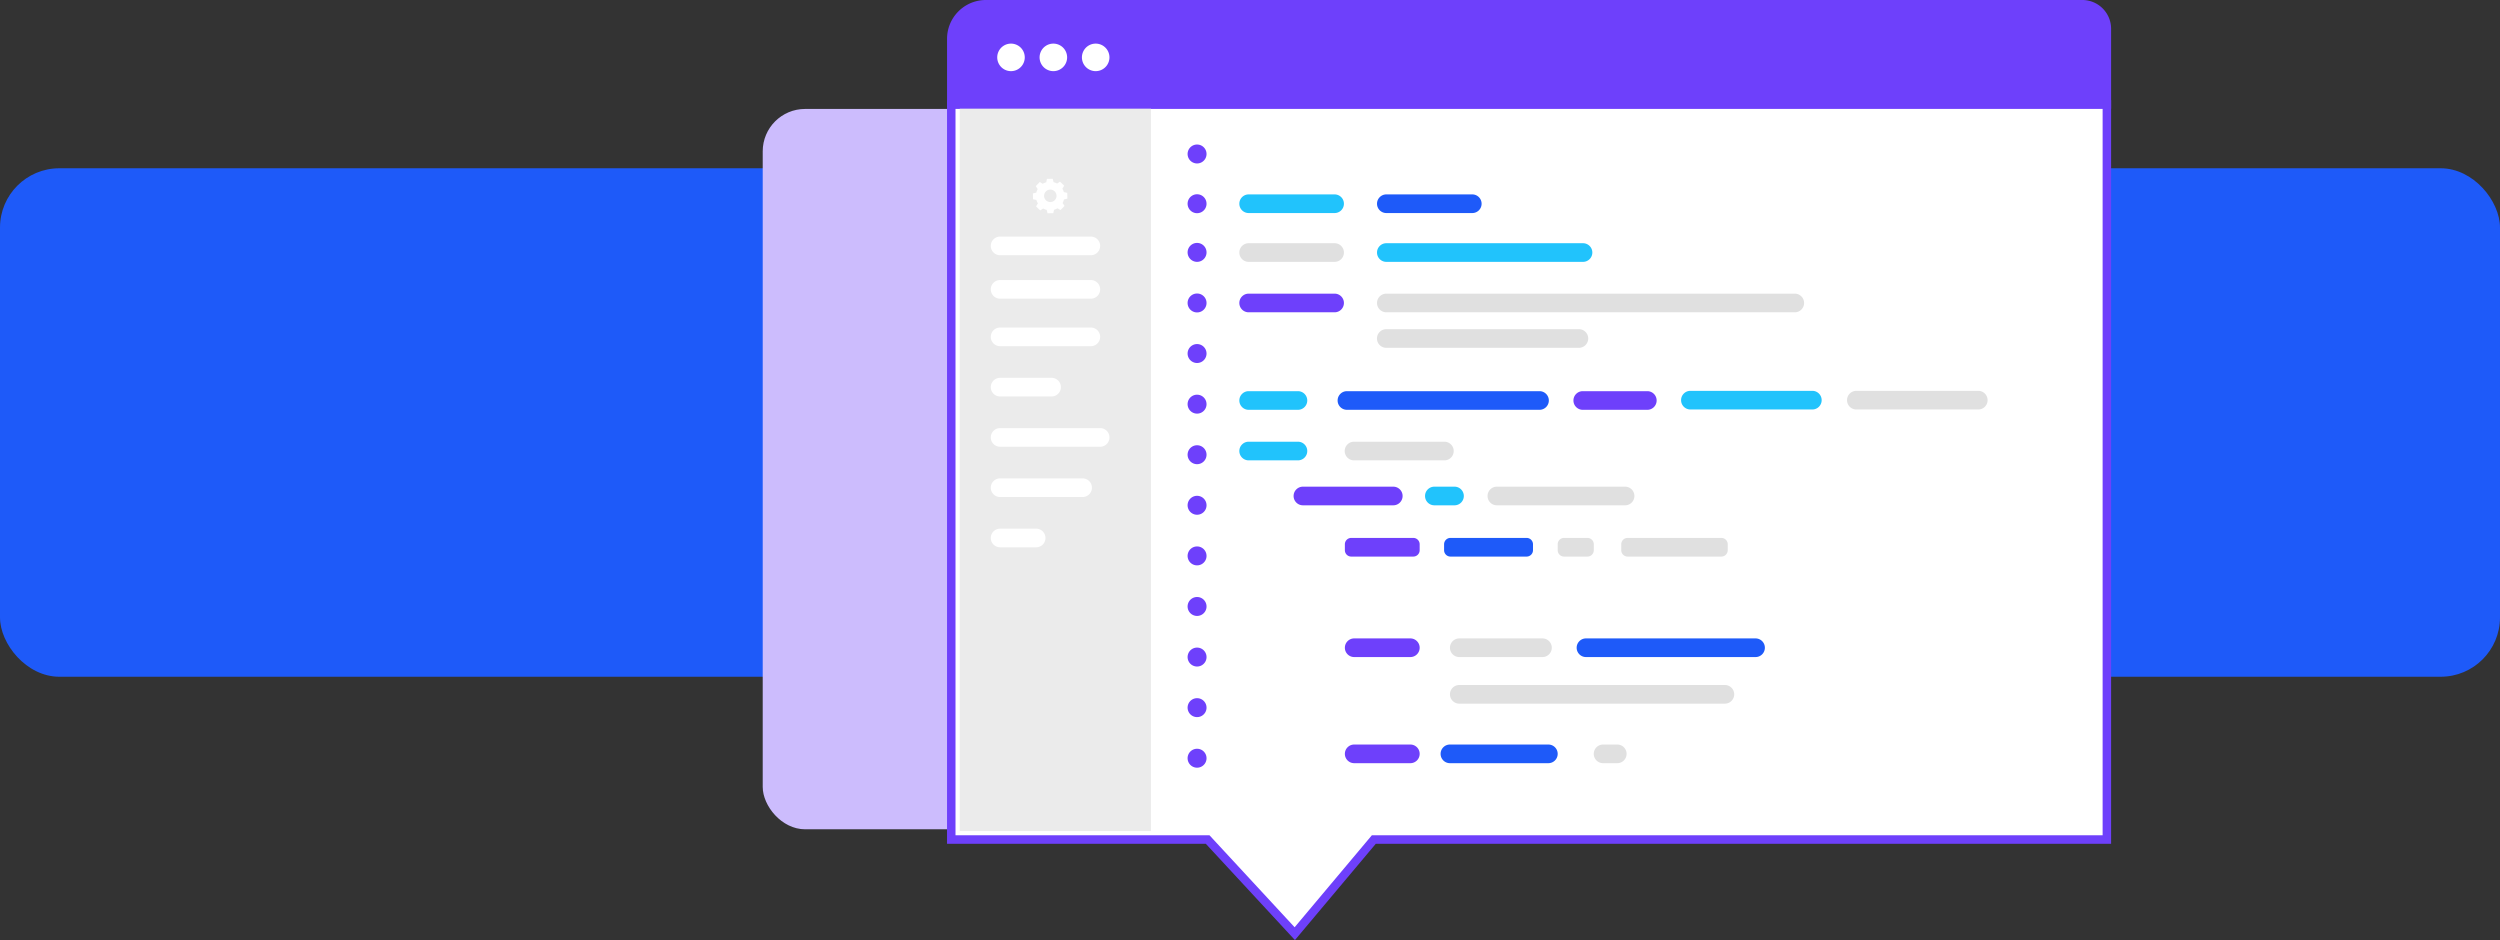 <svg xmlns="http://www.w3.org/2000/svg" width="295" height="110.93" viewBox="0 0 295 110.93">
  <rect x="0" y="0" width="295" height="110.93" fill="#333333" stroke="none"/>
  <g id="Grupo_1073387" data-name="Grupo 1073387" transform="translate(-180 -899.144)">
    <g id="Grupo_1073375" data-name="Grupo 1073375" transform="translate(-210 -2222)">
      <rect id="Rectángulo_381829" data-name="Rectángulo 381829" width="295" height="60" rx="7" transform="translate(390 3141)" fill="#1e5af9"/>
    </g>
    <g id="Grupo_1067370" data-name="Grupo 1067370" transform="translate(90 483)">
      <g id="Grupo_1063897" data-name="Grupo 1063897" transform="translate(0 -17)">
        <rect id="Rectángulo_373435" data-name="Rectángulo 373435" width="85" height="85" rx="5" transform="translate(180 446)" fill="#ccbcfd"/>
      </g>
      <g id="Grupo_1078304" data-name="Grupo 1078304" transform="translate(202.053 416.445)">
        <path id="Unión_2" data-name="Unión 2" d="M2321.2,11081.317h-30.254v-86.738h136.36v86.738h-86.5l-9.326,11.107Z" transform="translate(-2290.749 -10982.553)" fill="#fff" stroke="#6e40fb" stroke-miterlimit="10" stroke-width="1"/>
        <rect id="Rectángulo_386332" data-name="Rectángulo 386332" width="22.559" height="85.739" transform="translate(1.198 12.025)" fill="#ebebeb"/>
        <g id="Grupo_1078303" data-name="Grupo 1078303">
          <g id="Grupo_1078305" data-name="Grupo 1078305">
            <path id="Trazado_821526" data-name="Trazado 821526" d="M14.161,28.093a1.7,1.7,0,0,1,.409-.178l.084-.4.684-.012.1.4a1.688,1.688,0,0,1,.414.163l.346-.227.491.476-.214.353a1.673,1.673,0,0,1,.178.409l.4.084.012.684-.4.1a1.676,1.676,0,0,1-.163.415l.227.346-.476.491-.353-.214a1.673,1.673,0,0,1-.409.178l-.084.4-.683.012-.1-.4a1.631,1.631,0,0,1-.414-.163l-.346.227-.492-.475.214-.354A1.673,1.673,0,0,1,13.411,30l-.4-.084-.012-.684.4-.1a1.682,1.682,0,0,1,.163-.415l-.227-.346.476-.492Zm.364.911a.734.734,0,1,0,1.037-.018A.734.734,0,0,0,14.525,29" transform="translate(-3.169 -6.707)" fill="#fff"/>
            <path id="Trazado_821527" data-name="Trazado 821527" d="M18.232,52.92H7.526a1.1,1.1,0,1,1,0-2.2H18.232a1.1,1.1,0,1,1,0,2.2" transform="translate(-1.567 -12.371)" fill="#fff"/>
            <path id="Trazado_821528" data-name="Trazado 821528" d="M18.232,45.506H7.526a1.1,1.1,0,1,1,0-2.2H18.232a1.1,1.1,0,1,1,0,2.2" transform="translate(-1.567 -10.563)" fill="#fff"/>
            <path id="Trazado_821529" data-name="Trazado 821529" d="M18.232,38.725H7.526a1.1,1.1,0,1,1,0-2.2H18.232a1.1,1.1,0,1,1,0,2.2" transform="translate(-1.567 -8.909)" fill="#fff"/>
            <path id="Trazado_821530" data-name="Trazado 821530" d="M56.459,32.143H46.318a1.1,1.1,0,1,1,0-2.2H56.459a1.1,1.1,0,1,1,0,2.2" transform="translate(-11.029 -7.304)" fill="#21c3fc"/>
            <path id="Trazado_821531" data-name="Trazado 821531" d="M56.459,39.76H46.318a1.1,1.1,0,1,1,0-2.2H56.459a1.1,1.1,0,1,1,0,2.2" transform="translate(-11.029 -9.161)" fill="#e0e0e0"/>
            <path id="Trazado_821532" data-name="Trazado 821532" d="M56.459,47.632H46.318a1.1,1.1,0,1,1,0-2.2H56.459a1.1,1.1,0,0,1,0,2.2" transform="translate(-11.029 -11.082)" fill="#6e40fb"/>
            <path id="Trazado_821533" data-name="Trazado 821533" d="M52.133,62.851H46.318a1.1,1.1,0,1,1,0-2.2h5.815a1.1,1.1,0,1,1,0,2.2" transform="translate(-11.029 -14.794)" fill="#21c3fc"/>
            <path id="Trazado_821534" data-name="Trazado 821534" d="M52.133,70.739H46.318a1.1,1.1,0,1,1,0-2.2h5.815a1.1,1.1,0,1,1,0,2.2" transform="translate(-11.029 -16.718)" fill="#21c3fc"/>
            <path id="Trazado_821535" data-name="Trazado 821535" d="M73.425,70.739H62.763a1.1,1.1,0,1,1,0-2.2H73.425a1.1,1.1,0,0,1,0,2.2" transform="translate(-15.041 -16.718)" fill="#e0e0e0"/>
            <path id="Trazado_821536" data-name="Trazado 821536" d="M65.449,77.755H54.787a1.1,1.1,0,1,1,0-2.2H65.449a1.1,1.1,0,0,1,0,2.2" transform="translate(-13.095 -18.429)" fill="#6e40fb"/>
            <path id="Trazado_821537" data-name="Trazado 821537" d="M69.763,85.756H62.44a.751.751,0,0,1-.751-.751v-.7a.751.751,0,0,1,.751-.751h7.323a.751.751,0,0,1,.752.751v.7a.751.751,0,0,1-.752.751" transform="translate(-15.047 -20.381)" fill="#6e40fb"/>
            <path id="Trazado_821538" data-name="Trazado 821538" d="M69.415,101.438H62.789a1.1,1.1,0,0,1,0-2.2h6.626a1.1,1.1,0,1,1,0,2.2" transform="translate(-15.047 -24.206)" fill="#6e40fb"/>
            <path id="Trazado_821539" data-name="Trazado 821539" d="M69.415,118H62.789a1.1,1.1,0,1,1,0-2.2h6.626a1.1,1.1,0,1,1,0,2.2" transform="translate(-15.047 -28.246)" fill="#6e40fb"/>
            <path id="Trazado_821540" data-name="Trazado 821540" d="M89.346,118H77.73a1.1,1.1,0,0,1,0-2.2H89.346a1.1,1.1,0,0,1,0,2.2" transform="translate(-18.692 -28.246)" fill="#1e5af9"/>
            <path id="Trazado_821541" data-name="Trazado 821541" d="M103.305,118h-1.673a1.1,1.1,0,1,1,0-2.2h1.673a1.1,1.1,0,1,1,0,2.2" transform="translate(-24.521 -28.246)" fill="#e0e0e0"/>
            <path id="Trazado_821542" data-name="Trazado 821542" d="M89.006,101.438H79.19a1.1,1.1,0,1,1,0-2.2h9.815a1.1,1.1,0,0,1,0,2.2" transform="translate(-19.047 -24.206)" fill="#e0e0e0"/>
            <path id="Trazado_821543" data-name="Trazado 821543" d="M110.53,108.71H79.19a1.1,1.1,0,1,1,0-2.2h31.34a1.1,1.1,0,0,1,0,2.2" transform="translate(-19.047 -25.98)" fill="#e0e0e0"/>
            <path id="Trazado_821544" data-name="Trazado 821544" d="M118.973,101.438H98.964a1.1,1.1,0,0,1,0-2.2h20.009a1.1,1.1,0,1,1,0,2.2" transform="translate(-23.871 -24.206)" fill="#1e5af9"/>
            <path id="Trazado_821545" data-name="Trazado 821545" d="M86.912,85.756H77.925a.751.751,0,0,1-.752-.751v-.7a.751.751,0,0,1,.752-.751h8.988a.751.751,0,0,1,.751.751v.7a.751.751,0,0,1-.751.751" transform="translate(-18.824 -20.381)" fill="#1e5af9"/>
            <path id="Trazado_821546" data-name="Trazado 821546" d="M98.412,85.756H95.654a.751.751,0,0,1-.751-.751v-.7a.751.751,0,0,1,.751-.751h2.758a.751.751,0,0,1,.751.751v.7a.751.751,0,0,1-.751.751" transform="translate(-23.148 -20.381)" fill="#e0e0e0"/>
            <path id="Trazado_821547" data-name="Trazado 821547" d="M116.637,85.756H105.574a.751.751,0,0,1-.751-.751v-.7a.751.751,0,0,1,.751-.751h11.063a.751.751,0,0,1,.751.751v.7a.751.751,0,0,1-.751.751" transform="translate(-25.568 -20.381)" fill="#e0e0e0"/>
            <path id="Trazado_821548" data-name="Trazado 821548" d="M77.675,77.755H75.3a1.1,1.1,0,1,1,0-2.2h2.376a1.1,1.1,0,1,1,0,2.2" transform="translate(-18.098 -18.429)" fill="#21c3fc"/>
            <path id="Trazado_821549" data-name="Trazado 821549" d="M100.184,77.755H85.056a1.1,1.1,0,1,1,0-2.2h15.128a1.1,1.1,0,1,1,0,2.2" transform="translate(-20.478 -18.429)" fill="#e0e0e0"/>
            <path id="Trazado_821550" data-name="Trazado 821550" d="M77.946,32.143H67.805a1.1,1.1,0,0,1,0-2.2H77.946a1.1,1.1,0,1,1,0,2.2" transform="translate(-16.27 -7.304)" fill="#1e5af9"/>
            <path id="Trazado_821551" data-name="Trazado 821551" d="M91.012,39.76H67.805a1.1,1.1,0,0,1,0-2.2H91.012a1.1,1.1,0,1,1,0,2.2" transform="translate(-16.27 -9.161)" fill="#21c3fc"/>
            <path id="Trazado_821552" data-name="Trazado 821552" d="M116,47.632H67.805a1.1,1.1,0,0,1,0-2.2H116a1.1,1.1,0,1,1,0,2.2" transform="translate(-16.27 -11.082)" fill="#e0e0e0"/>
            <path id="Trazado_821553" data-name="Trazado 821553" d="M90.527,53.176H67.8a1.1,1.1,0,1,1,0-2.2H90.527a1.1,1.1,0,1,1,0,2.2" transform="translate(-16.27 -12.434)" fill="#e0e0e0"/>
            <path id="Trazado_821554" data-name="Trazado 821554" d="M84.38,62.851H61.657a1.1,1.1,0,0,1,0-2.2H84.38a1.1,1.1,0,0,1,0,2.2" transform="translate(-14.771 -14.794)" fill="#1e5af9"/>
            <path id="Trazado_821555" data-name="Trazado 821555" d="M106.078,62.851H98.461a1.1,1.1,0,1,1,0-2.2h7.617a1.1,1.1,0,1,1,0,2.2" transform="translate(-23.748 -14.794)" fill="#6e40fb"/>
            <path id="Trazado_821556" data-name="Trazado 821556" d="M129.649,62.8H115.261a1.1,1.1,0,0,1,0-2.2h14.388a1.1,1.1,0,0,1,0,2.2" transform="translate(-27.846 -14.782)" fill="#21c3fc"/>
            <path id="Trazado_821557" data-name="Trazado 821557" d="M155.545,62.8H141.158a1.1,1.1,0,1,1,0-2.2h14.387a1.1,1.1,0,1,1,0,2.2" transform="translate(-34.162 -14.782)" fill="#e0e0e0"/>
            <path id="Trazado_821558" data-name="Trazado 821558" d="M13.6,60.767H7.527a1.1,1.1,0,1,1,0-2.2H13.6a1.1,1.1,0,1,1,0,2.2" transform="translate(-1.568 -14.285)" fill="#fff"/>
            <path id="Trazado_821559" data-name="Trazado 821559" d="M11.779,84.309H7.526a1.1,1.1,0,1,1,0-2.2h4.253a1.1,1.1,0,1,1,0,2.2" transform="translate(-1.567 -20.028)" fill="#fff"/>
            <path id="Trazado_821560" data-name="Trazado 821560" d="M19.332,68.614H7.526a1.1,1.1,0,1,1,0-2.2H19.332a1.1,1.1,0,1,1,0,2.2" transform="translate(-1.567 -16.199)" fill="#fff"/>
            <path id="Trazado_821561" data-name="Trazado 821561" d="M17.261,76.462H7.526a1.1,1.1,0,1,1,0-2.2h9.735a1.1,1.1,0,1,1,0,2.2" transform="translate(-1.567 -18.114)" fill="#fff"/>
            <path id="Trazado_821562" data-name="Trazado 821562" d="M39.378,31.037A1.117,1.117,0,1,1,38.26,29.92a1.118,1.118,0,0,1,1.117,1.117" transform="translate(-9.06 -7.298)" fill="#6e40fb"/>
            <path id="Trazado_821563" data-name="Trazado 821563" d="M39.378,23.274a1.117,1.117,0,1,1-1.117-1.117,1.118,1.118,0,0,1,1.117,1.117" transform="translate(-9.06 -5.404)" fill="#6e40fb"/>
            <path id="Trazado_821564" data-name="Trazado 821564" d="M39.378,38.631a1.117,1.117,0,1,1-1.117-1.117,1.118,1.118,0,0,1,1.117,1.117" transform="translate(-9.06 -9.15)" fill="#6e40fb"/>
            <path id="Trazado_821565" data-name="Trazado 821565" d="M39.378,46.526a1.117,1.117,0,1,1-1.117-1.117,1.118,1.118,0,0,1,1.117,1.117" transform="translate(-9.06 -11.076)" fill="#6e40fb"/>
            <path id="Trazado_821566" data-name="Trazado 821566" d="M39.378,54.42A1.117,1.117,0,1,1,38.26,53.3a1.118,1.118,0,0,1,1.117,1.117" transform="translate(-9.06 -13.001)" fill="#6e40fb"/>
            <path id="Trazado_821567" data-name="Trazado 821567" d="M39.378,62.315A1.117,1.117,0,1,1,38.26,61.2a1.118,1.118,0,0,1,1.117,1.117" transform="translate(-9.06 -14.927)" fill="#6e40fb"/>
            <path id="Trazado_821568" data-name="Trazado 821568" d="M39.378,70.209a1.117,1.117,0,1,1-1.117-1.117,1.118,1.118,0,0,1,1.117,1.117" transform="translate(-9.06 -16.853)" fill="#6e40fb"/>
            <path id="Trazado_821569" data-name="Trazado 821569" d="M39.378,78.1a1.117,1.117,0,1,1-1.117-1.117A1.118,1.118,0,0,1,39.378,78.1" transform="translate(-9.06 -18.778)" fill="#6e40fb"/>
            <path id="Trazado_821570" data-name="Trazado 821570" d="M39.378,86a1.117,1.117,0,1,1-1.117-1.117A1.118,1.118,0,0,1,39.378,86" transform="translate(-9.06 -20.704)" fill="#6e40fb"/>
            <path id="Trazado_821571" data-name="Trazado 821571" d="M39.378,93.893a1.117,1.117,0,1,1-1.117-1.117,1.118,1.118,0,0,1,1.117,1.117" transform="translate(-9.06 -22.63)" fill="#6e40fb"/>
            <path id="Trazado_821572" data-name="Trazado 821572" d="M39.378,101.787a1.117,1.117,0,1,1-1.117-1.117,1.118,1.118,0,0,1,1.117,1.117" transform="translate(-9.06 -24.555)" fill="#6e40fb"/>
            <path id="Trazado_821573" data-name="Trazado 821573" d="M39.378,109.682a1.117,1.117,0,1,1-1.117-1.117,1.118,1.118,0,0,1,1.117,1.117" transform="translate(-9.06 -26.481)" fill="#6e40fb"/>
            <path id="Trazado_821574" data-name="Trazado 821574" d="M39.378,117.576a1.117,1.117,0,1,1-1.117-1.117,1.118,1.118,0,0,1,1.117,1.117" transform="translate(-9.06 -28.406)" fill="#6e40fb"/>
            <path id="Trazado_821575" data-name="Trazado 821575" d="M133.722.262H4.347A4.085,4.085,0,0,0,.262,4.347v7.742h136.36V3.162a2.9,2.9,0,0,0-2.9-2.9" transform="translate(-0.064 -0.064)" fill="#6e40fb" stroke="#6e40fb" stroke-width="1"/>
            <path id="Trazado_821576" data-name="Trazado 821576" d="M10.682,8.033A1.624,1.624,0,1,1,9.058,6.409a1.624,1.624,0,0,1,1.624,1.624" transform="translate(-1.813 -1.563)" fill="#fff"/>
            <path id="Trazado_821577" data-name="Trazado 821577" d="M17.293,8.033a1.624,1.624,0,1,1-1.624-1.624,1.624,1.624,0,0,1,1.624,1.624" transform="translate(-3.426 -1.563)" fill="#fff"/>
            <path id="Trazado_821578" data-name="Trazado 821578" d="M23.9,8.033a1.624,1.624,0,1,1-1.624-1.624A1.624,1.624,0,0,1,23.9,8.033" transform="translate(-5.038 -1.563)" fill="#fff"/>
          </g>
        </g>
      </g>
    </g>
  </g>
</svg>
